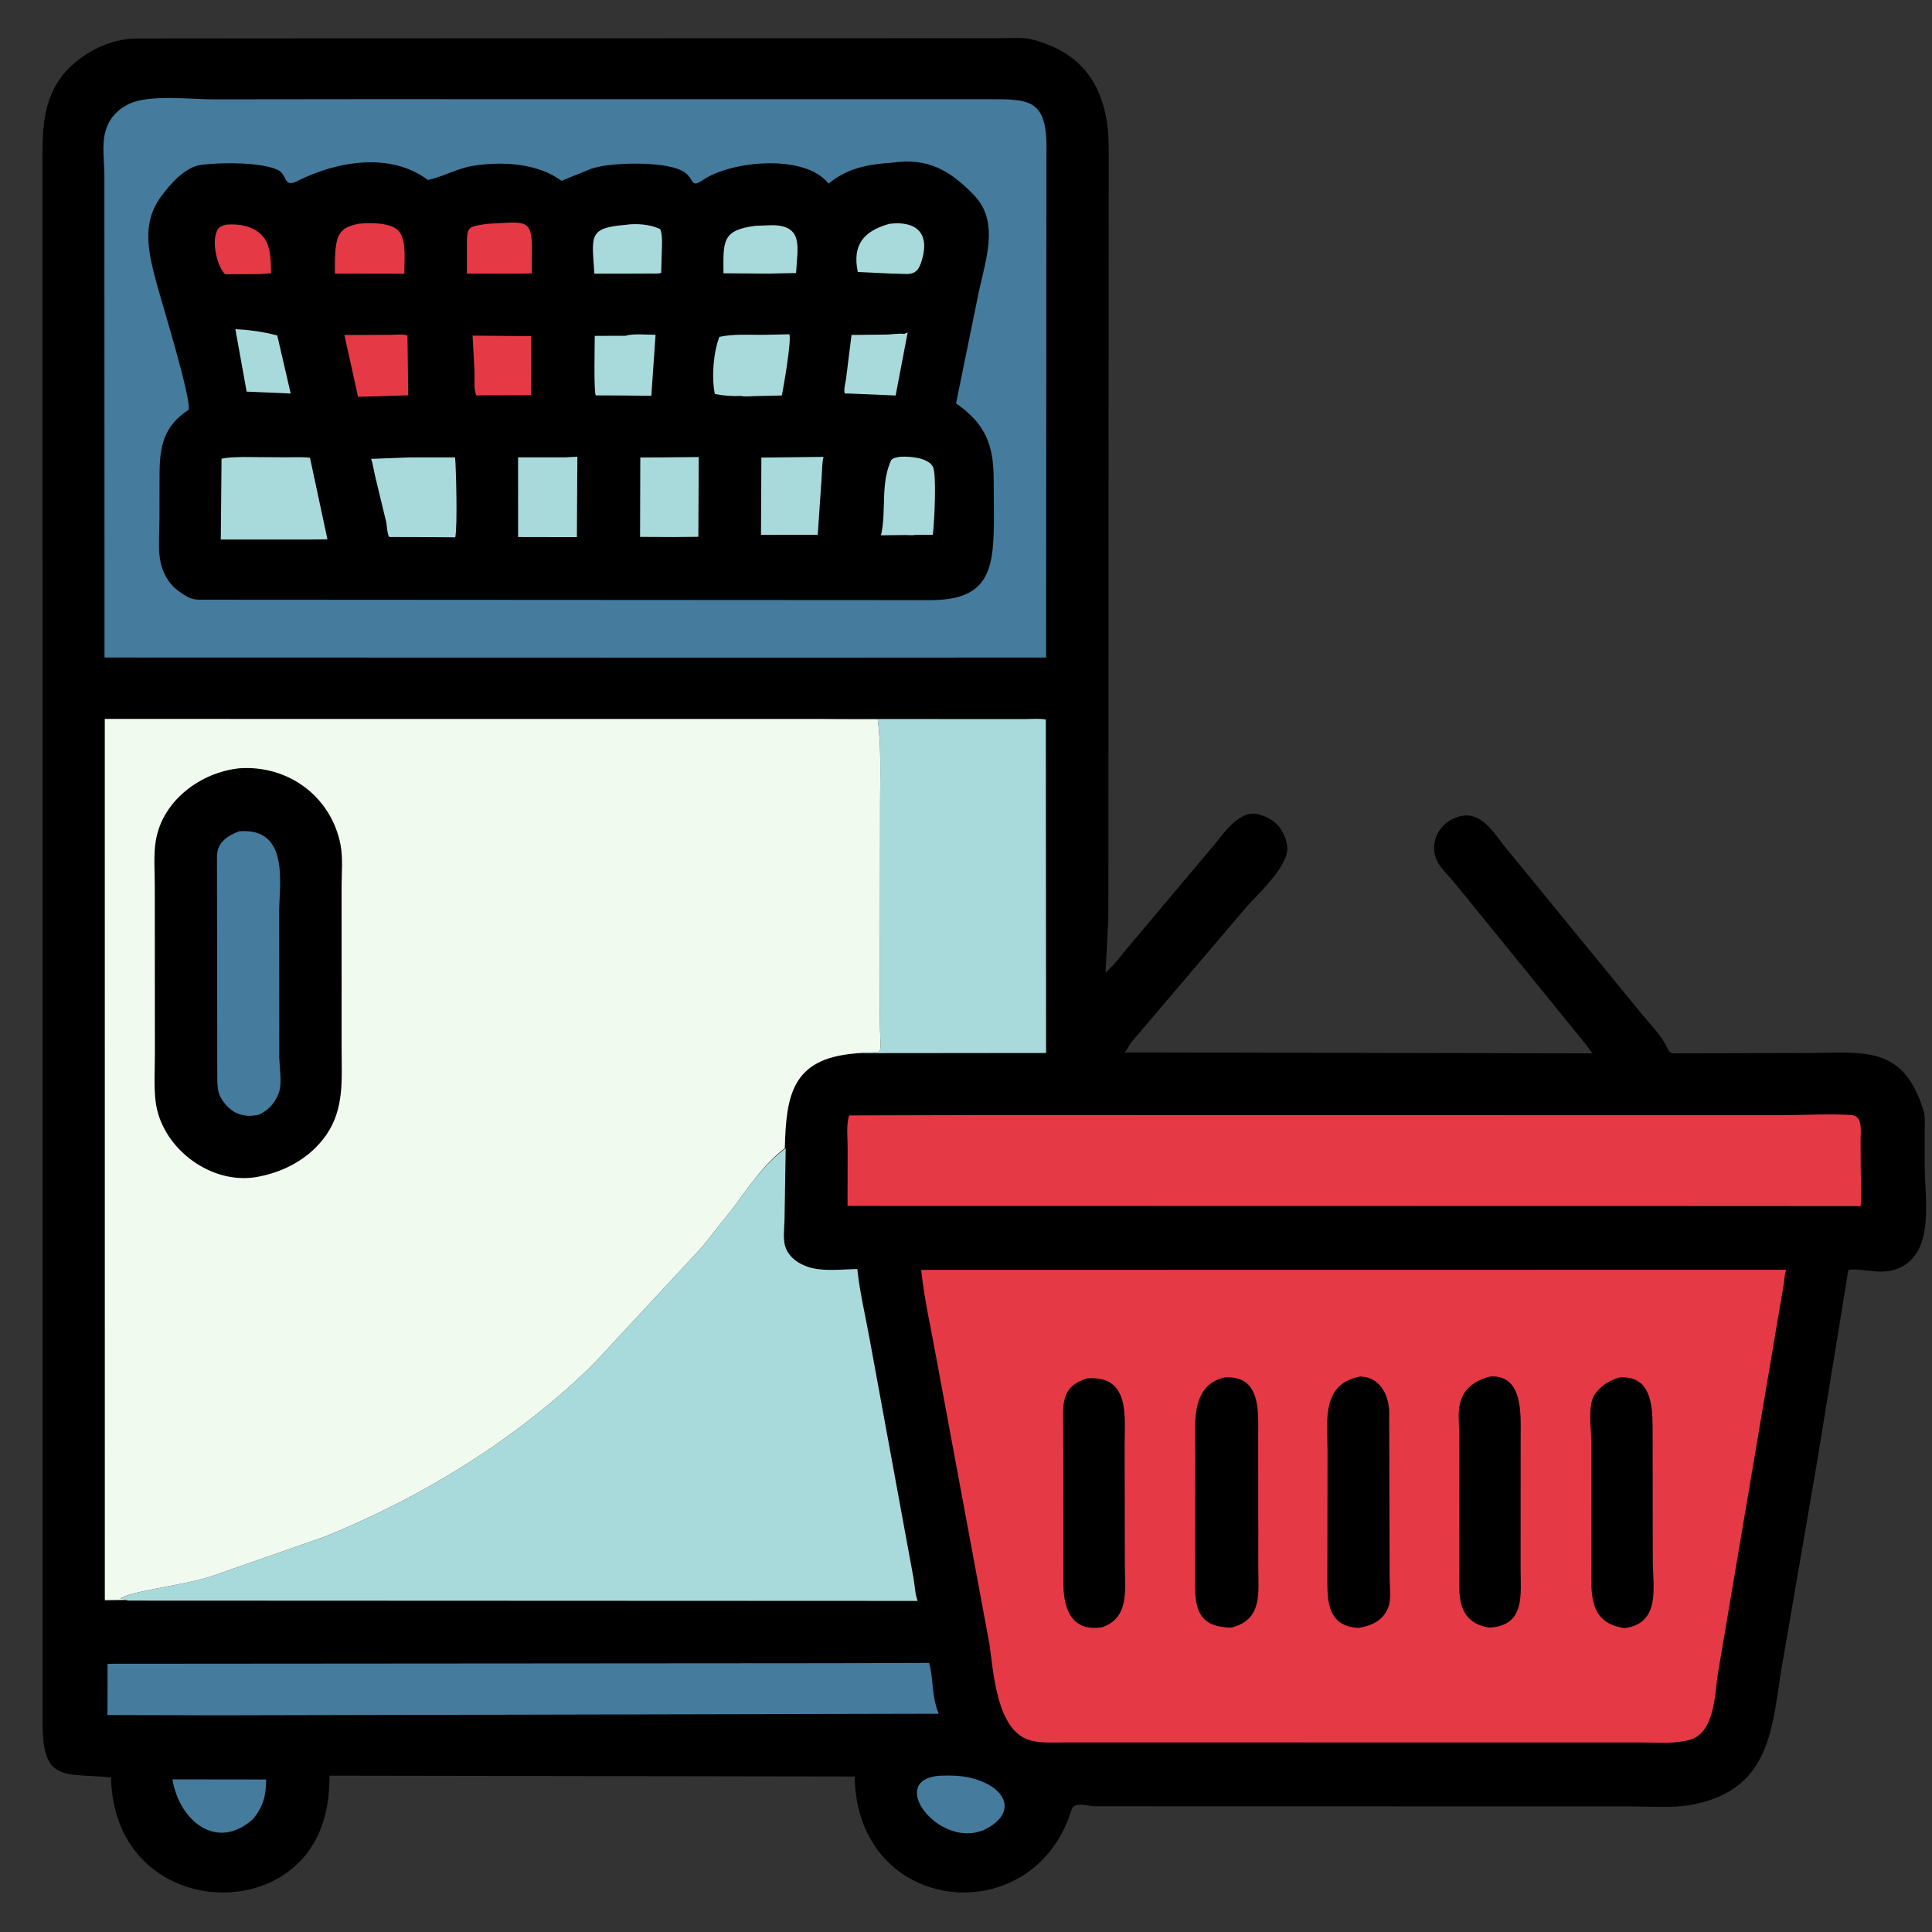 <svg version="1.1" xmlns="http://www.w3.org/2000/svg" style="display: block;" viewBox="0 0 2048 2048" width="512" height="512">
<rect x="0" y="0" width="2048" height="2048" fill="#333333" stroke="none"/>
<path transform="translate(0,0)" fill="rgb(0,0,0)" d="M 341.376 40.634 L 1064.3 40.467 C 1074.68 40.443 1086.06 39.413 1096.11 42.319 L 1098 42.877 C 1155.85 59.465 1175.19 102.54 1175.26 157.089 L 1174.91 973.087 L 1171.89 1031.17 C 1181.97 1022.1 1190.45 1010.02 1199.43 999.759 L 1287.61 895.012 C 1297.8 882.254 1314.91 857.497 1334.62 863.372 L 1336.5 864.003 C 1345.02 866.668 1353.07 871.295 1357.86 879.149 L 1358.5 880.242 C 1360.93 884.323 1362.76 888.376 1363.81 893.031 L 1364.23 895 C 1369.05 916.791 1331.6 948.922 1318.98 964.123 L 1199.14 1105 C 1196.37 1108.53 1195.51 1112.87 1191.7 1115.59 L 1688.38 1116.6 C 1685.73 1114.07 1684.04 1110.89 1681.82 1108.02 L 1541.99 936 C 1535.82 928.346 1526.93 920.482 1522.88 911.533 C 1515.36 894.919 1524.16 875.125 1540.52 867.871 L 1542 867.237 C 1566.54 856.311 1581.19 879.18 1593.97 896 L 1737.18 1071.05 C 1746.67 1083.11 1760.13 1095.77 1766.73 1109.61 C 1770.53 1117.57 1771.53 1116.55 1779.76 1116.55 L 1917.92 1116.23 C 1975.66 1115.87 2017.91 1107.69 2039.03 1177.59 C 2041.02 1184.18 2040.23 1192.47 2040.24 1199.36 L 2040.28 1236.38 C 2040.29 1270.95 2051.66 1328.54 2011.8 1344.71 C 1992.21 1352.66 1970.78 1342.97 1959.29 1346.39 L 1926.3 1549.01 L 1887.45 1774.72 C 1878.06 1838.92 1872.88 1898.63 1792.46 1913.24 C 1773.03 1916.77 1750.9 1914.92 1731.2 1914.93 L 1160.37 1914.69 C 1152.25 1914.59 1138.69 1909.15 1135.78 1918.64 C 1095.77 2048.84 907.942 2030.95 906.01 1883.17 L 349.261 1882.28 C 349.133 1901.44 347.536 1917.59 341.028 1935.79 C 302.371 2043.88 120.198 2027.91 117.732 1884.16 C 67.17 1879.26 45.109 1889.9 45.092 1825.71 L 45.079 180.227 C 45.087 144.282 43.036 109.066 66.966 79 L 69.868 75.548 C 89.048 55.106 115.58 41.583 143.923 40.789 L 341.376 40.634 z"/>
<path transform="translate(0,0)" fill="rgb(69,123,157)" d="M 995.48 1882.36 C 1008.71 1881.82 1021.71 1882.06 1034.41 1886.09 C 1070.08 1897.41 1076.97 1924.2 1041.71 1940.45 L 1034.54 1942.5 C 989.064 1951.78 942.67 1886.64 995.48 1882.36 z"/>
<path transform="translate(0,0)" fill="rgb(69,123,157)" d="M 182.755 1886.21 L 282.178 1886.34 C 282.001 1903.53 279.133 1915.05 268.072 1928.4 C 229.773 1962.64 190.254 1930.47 182.755 1886.21 z"/>
<path transform="translate(0,0)" fill="rgb(69,123,157)" d="M 881.863 1763.09 L 984.893 1762.75 C 989.692 1779.35 987.179 1796.84 994.98 1816.63 L 228.866 1818.32 L 113.92 1818.02 L 114.016 1763.66 L 881.863 1763.09 z"/>
<path transform="translate(0,0)" fill="rgb(168,218,220)" d="M 873.234 762.174 L 1086.71 762.24 C 1093.59 762.265 1101.92 761.438 1108.64 762.685 L 1108.91 1116.21 L 906.452 1116.41 C 940.64 1109.47 932.291 1132.18 932.751 1072.81 L 932.974 849.086 C 932.941 820.449 934.246 791.143 930.456 762.717 L 873.234 762.174 z"/>
<path transform="translate(0,0)" fill="rgb(230,57,70)" d="M 1032.13 1182 L 1889.06 1182.12 C 1913.27 1182.14 1938.4 1180.42 1962.5 1182.01 C 1975.19 1182.85 1972.21 1199.57 1972.3 1209.19 L 1972.48 1240.11 C 1972.53 1252.72 1973.43 1266.07 1972.33 1278.59 L 1840.25 1278.48 L 898.416 1278.3 L 898.532 1216.78 C 898.562 1206.33 896.82 1192.11 900.166 1182.39 L 1032.13 1182 z"/>
<path transform="translate(0,0)" fill="rgb(168,218,220)" d="M 135.458 1696.69 C 132.672 1694.93 130.271 1695.32 127.674 1694.25 L 130.925 1692.7 C 144.422 1686.04 199.887 1679.22 223.841 1671.02 L 344 1629 C 447.599 1587.32 549.708 1524.19 629.02 1445.98 L 744.568 1321.49 L 776.998 1280.6 C 794.002 1257.59 809.507 1234.41 832.859 1217.17 L 831.681 1291.22 C 831.635 1300.21 829.511 1313.81 832.678 1322.11 L 833.184 1323.46 C 838.198 1336.01 852.72 1343.25 865.5 1345.09 L 867.058 1345.32 C 880.35 1347.11 895.328 1345.5 908.788 1345.22 C 911.265 1369.26 917.088 1393.34 921.404 1417.12 L 968.247 1672.24 C 969.646 1679.84 969.999 1689.92 972.738 1697.05 L 135.458 1696.69 z"/>
<path transform="translate(0,0)" fill="rgb(230,57,70)" d="M 976.478 1346.12 L 1893.37 1345.99 C 1891.83 1350.33 1891.7 1355.45 1891.03 1360 L 1821.01 1774.23 C 1817.56 1796.66 1817.8 1838.88 1788.98 1844.89 L 1787.5 1845.19 C 1772.24 1848.63 1754.88 1847.06 1739.21 1847.08 L 1128.94 1847.03 C 1118.13 1847.01 1106.03 1847.87 1095.45 1845.67 L 1094 1845.34 C 1056.27 1837.15 1053.18 1771.93 1048.76 1742.31 L 992.82 1441.06 C 987.243 1409.81 979.789 1377.66 976.478 1346.12 z"/>
<path transform="translate(0,0)" fill="rgb(0,0,0)" d="M 1716.85 1460.13 C 1749.13 1458.24 1751.75 1487.08 1751.86 1513.09 L 1752.05 1653.61 C 1752.04 1682.42 1760.86 1720.57 1722.21 1725.9 C 1684.07 1720.43 1686.86 1690.03 1686.82 1660.75 L 1686.74 1526.79 C 1686.74 1514.12 1682.65 1487.69 1691.21 1477.01 L 1692.05 1476 C 1699.21 1467.22 1706.23 1463.34 1716.85 1460.13 z"/>
<path transform="translate(0,0)" fill="rgb(0,0,0)" d="M 1579.96 1459.14 C 1615.27 1457.32 1611.94 1500.53 1611.96 1524.33 L 1611.9 1661.76 C 1611.85 1690.04 1617.47 1723.27 1578.64 1725.33 L 1577.32 1725.1 C 1542.49 1718.67 1546.88 1687.54 1546.87 1661.13 L 1546.78 1520.81 C 1546.77 1510.73 1545.2 1497.34 1547.64 1487.67 L 1547.96 1486.5 C 1552.09 1471.1 1564.91 1462.73 1579.96 1459.14 z"/>
<path transform="translate(0,0)" fill="rgb(0,0,0)" d="M 1152.64 1461.11 C 1198.5 1457.86 1192.13 1502.01 1192.17 1532.9 L 1192.41 1659.9 C 1192.52 1685.05 1197.41 1715.11 1168.2 1724.98 C 1136.26 1730.07 1127.44 1705.66 1127.29 1680.02 L 1127.06 1514.2 C 1127.04 1489.66 1123.41 1469.85 1152.64 1461.11 z"/>
<path transform="translate(0,0)" fill="rgb(0,0,0)" d="M 1441.83 1459.19 C 1462.25 1459.58 1471.61 1477.5 1472.59 1495.45 L 1473.06 1672.58 C 1473.07 1681.67 1474.93 1695.33 1471.7 1703.69 L 1471.14 1705 C 1465.68 1718.18 1453.49 1723.48 1439.96 1725.65 C 1407.17 1723.81 1407.01 1697.49 1407.05 1673.19 L 1407.25 1539.06 C 1407.31 1507.05 1399.87 1467.14 1441.83 1459.19 z"/>
<path transform="translate(0,0)" fill="rgb(0,0,0)" d="M 1297.84 1460.2 C 1337.26 1457.17 1333.69 1497.61 1333.74 1521.5 L 1333.84 1661.59 C 1333.81 1688.34 1338.73 1717.04 1305.2 1725.31 C 1266.05 1725 1266.63 1699.58 1266.7 1670.22 L 1266.97 1541.29 C 1267.05 1512.53 1260.89 1468.55 1297.84 1460.2 z"/>
<path transform="translate(0,0)" fill="rgb(241,250,238)" d="M 135.458 1695.97 L 111.118 1696.31 L 111.074 762.094 L 873.234 762.145 L 930.456 762.717 C 934.246 791.143 932.941 820.449 932.974 849.086 L 932.751 1072.81 C 932.291 1132.18 940.64 1109.47 906.452 1116.74 C 839.248 1122.17 833.396 1161.42 831.933 1217.17 C 809.507 1234.41 794.002 1257.59 776.998 1280.6 L 744.568 1321.49 L 629.02 1445.98 C 549.708 1524.19 447.599 1587.32 344 1629 L 223.841 1671.02 C 199.887 1679.22 144.422 1686.04 130.925 1692.7 L 127.674 1694.25 C 130.271 1695.32 132.672 1694.93 135.458 1695.97 z"/>
<path transform="translate(0,0)" fill="rgb(0,0,0)" d="M 253.807 814.413 C 305.465 810.878 350.826 844.121 360.922 895.169 C 363.693 909.181 362.09 926.054 362.104 940.369 L 362.14 1111.91 C 362.124 1143.95 365.153 1175.23 345.846 1203.09 C 328.695 1227.84 301.074 1242.63 271.915 1247.71 L 267.62 1248.3 C 219.784 1253.88 170.229 1214.81 164.841 1166.69 C 163.039 1150.6 164.211 1133.06 164.192 1116.83 L 164.078 938.41 C 164.08 923.125 162.646 906.198 165.154 891.133 C 172.224 848.676 212.526 818.719 253.807 814.413 z"/>
<path transform="translate(0,0)" fill="rgb(69,123,157)" d="M 253.347 881.183 C 307.495 877.013 295.983 936.682 295.822 969.409 L 296.021 1120.5 C 296.317 1131.23 299.198 1148.8 295.561 1158.46 L 294.922 1160 C 290.701 1170.42 284.5 1176.51 274.723 1181.54 C 258.84 1185.23 245.782 1180.83 236.218 1166.96 L 235.35 1165.67 C 231.337 1159.9 230.708 1153.57 230.322 1146.66 L 229.992 907 C 230.702 892.749 240.801 886.175 253.347 881.183 z"/>
<path transform="translate(0,0)" fill="rgb(69,123,157)" d="M 377.96 105.152 L 1045.59 105.195 C 1089.65 105.238 1110.3 103.325 1109.29 159.245 L 1108.92 697.003 L 842.25 697.16 L 110.778 696.996 L 110.653 185.794 C 110.624 172.152 107.842 153.592 111.456 140.6 L 112.914 135.719 C 116.591 124.95 125.357 115.604 135.573 110.775 L 137 110.112 C 157.954 99.87 202.081 105.355 225.886 105.316 L 377.96 105.152 z"/>
<path transform="translate(0,0)" fill="rgb(0,0,0)" d="M 945.671 172.433 C 983.395 167.029 1006.88 180.38 1032.44 206.807 C 1061.07 236.409 1043.46 278.255 1036.17 316.318 L 1013.44 427.576 C 1044.39 449.235 1053.05 470.878 1053.36 507.081 L 1053.57 544.045 C 1053.73 600.601 1051.02 636.026 986.813 636.14 L 211.323 635.707 C 206.989 635.518 203.44 635.056 199.527 633.023 L 198 632.182 C 193.003 629.519 189.034 626.484 184.752 622.842 C 163.911 602.071 169.016 576.852 169.03 550.085 L 169.127 502.751 C 169.259 472.746 173.593 451.678 199.833 434.455 C 203.477 423.999 171.179 319.704 166.074 300.513 C 157.622 268.738 149.439 237.594 170.5 208.641 C 179.906 195.71 195.978 177.17 212.83 174.84 L 214.5 174.641 C 234.792 172.066 275.545 171.798 293.947 179.861 C 305.185 184.786 299.782 199.675 315.202 191.91 C 356.814 170.954 413.75 160.896 453.596 190.771 C 470.102 187.227 485.087 178.284 502.052 175.667 C 532.714 170.936 569.887 172.967 595.237 191.671 L 626.5 178.982 C 646.903 171.823 702.858 170.829 722.517 180.778 C 737.081 188.148 730.785 200.622 744.906 190.965 C 775.539 170.016 853.848 163.001 878.293 194.649 C 898.761 177.91 920.072 174.251 945.671 172.433 z"/>
<path transform="translate(0,0)" fill="rgb(230,57,70)" d="M 239.087 238.213 C 258.282 236.364 279.866 242.045 285.062 263.607 L 285.357 264.927 C 287.24 272.974 287.112 281.412 287.363 289.646 L 274.456 290.586 L 238.75 290.726 C 230.158 282.681 225.672 259.924 228.568 249.069 L 229.974 244.712 C 231.94 240.395 234.99 239.672 239.087 238.213 z"/>
<path transform="translate(0,0)" fill="rgb(168,218,220)" d="M 249.5 348.954 C 265.176 349.763 278.721 351.627 293.907 355.593 L 308.16 417.16 L 261.444 415.141 L 249.5 348.954 z"/>
<path transform="translate(0,0)" fill="rgb(168,218,220)" d="M 942.766 237.253 C 970.249 233.892 985.481 246.26 977.64 274.328 L 977.143 276 C 971.749 294.628 963.385 289.878 944.97 290.008 L 909.292 288.315 C 903.372 259.809 915.149 245.009 942.766 237.253 z"/>
<path transform="translate(0,0)" fill="rgb(168,218,220)" d="M 662.642 238.404 C 674.251 236.607 689.426 237.68 699.832 242.943 C 702.111 248.218 701.802 255.416 701.7 261.102 L 700.859 289.283 C 697.73 290.351 694.12 289.924 690.828 289.943 L 670.34 290.036 L 630.028 290.064 C 627.652 250.687 622.947 241.571 662.642 238.404 z"/>
<path transform="translate(0,0)" fill="rgb(230,57,70)" d="M 515.966 237.365 L 521.093 237.003 C 555.068 235.392 564.154 231.339 563.871 263.413 L 563.73 289.863 L 547.25 290.026 L 494.985 289.982 L 494.937 260.192 C 494.969 240.189 495.858 240.255 515.966 237.365 z"/>
<path transform="translate(0,0)" fill="rgb(230,57,70)" d="M 379.965 237.223 C 391.316 235.988 416.787 235.325 423.96 246.585 L 424.495 247.5 C 430.791 257.644 428.443 278.278 428.664 290.116 L 406.831 290.052 L 355.047 289.994 C 355.047 280.002 354.674 269.212 356.343 259.355 L 356.587 258 C 358.94 244.318 366.384 239.943 379.965 237.223 z"/>
<path transform="translate(0,0)" fill="rgb(168,218,220)" d="M 800.728 239.377 L 818.974 238.687 C 852.5 239.295 845.11 263.311 843.89 289.433 L 814.289 290.024 L 766.915 289.7 C 766.683 255.576 765.311 243.946 800.728 239.377 z"/>
<path transform="translate(0,0)" fill="rgb(168,218,220)" d="M 958.586 353.92 L 962.158 352.5 L 949.411 419.258 L 900.789 417.183 L 895.5 417.089 C 894.032 413.674 896.352 405.086 896.888 401.21 L 902.649 355.047 L 939.5 354.655 C 945.866 354.471 952.239 353.305 958.586 353.92 z"/>
<path transform="translate(0,0)" fill="rgb(230,57,70)" d="M 500.956 355.766 L 563.041 356.347 L 562.96 418.826 L 504.956 419.108 C 501.912 413.665 503.33 400.492 503.01 394 L 500.956 355.766 z"/>
<path transform="translate(0,0)" fill="rgb(168,218,220)" d="M 663.034 355.987 C 670.997 353.322 686.172 354.95 694.925 354.868 L 690.433 419.542 L 660.318 419.249 L 631.579 419.114 C 629.276 416.544 630.451 363.759 630.474 356.004 L 663.034 355.987 z"/>
<path transform="translate(0,0)" fill="rgb(230,57,70)" d="M 365.067 355.111 L 412.437 354.933 C 418.504 354.932 426.26 353.896 431.953 355.506 L 432.726 419.037 L 379.563 420.648 L 365.067 355.111 z"/>
<path transform="translate(0,0)" fill="rgb(168,218,220)" d="M 954.272 484.19 C 964.566 483.583 983.696 485.023 988.973 494.845 C 993.102 502.531 990.331 556.41 988.83 566.868 L 970.397 567.056 C 967.031 567.638 962.62 567.107 959.103 567.146 L 933.918 567.458 C 939.817 541.408 933.056 512.398 944.835 487.5 C 947.671 485.089 950.693 484.834 954.272 484.19 z"/>
<path transform="translate(0,0)" fill="rgb(168,218,220)" d="M 807.455 354.961 L 836.664 354.348 C 839.43 359.505 830.324 412.372 828.717 419.225 L 800.109 419.877 C 795.401 419.957 789.904 420.652 785.3 419.722 C 776.062 420.111 766.818 419.491 757.754 417.637 C 754.096 399.532 756.153 374.459 762.495 357.126 C 776.703 353.908 792.934 354.966 807.455 354.961 z"/>
<path transform="translate(0,0)" fill="rgb(168,218,220)" d="M 828.102 484.821 L 872.979 484.296 C 871.266 490.84 871.541 498.715 871.031 505.5 L 866.841 566.938 L 853.736 566.946 L 806.682 566.979 L 807.077 485.041 L 828.102 484.821 z"/>
<path transform="translate(0,0)" fill="rgb(168,218,220)" d="M 703.337 484.827 L 740.728 484.5 L 740.288 569.028 L 714.351 569.271 L 678.507 569.113 L 678.75 484.96 L 703.337 484.827 z"/>
<path transform="translate(0,0)" fill="rgb(168,218,220)" d="M 598.555 484.83 L 612.028 484.138 L 611.536 569.351 L 560.981 569.294 L 549.21 569.244 L 549.175 484.792 L 598.555 484.83 z"/>
<path transform="translate(0,0)" fill="rgb(168,218,220)" d="M 433.112 484.86 L 482.431 484.841 C 483.501 496.704 485.063 557.894 482.598 569.558 L 441.597 569.303 L 412.574 569.234 C 410.395 566.092 410.294 557.524 409.397 553.403 L 397.732 505.068 C 396.198 498.919 395.52 492.425 393.436 486.455 L 433.112 484.86 z"/>
<path transform="translate(0,0)" fill="rgb(168,218,220)" d="M 257.041 484.436 L 303.962 484.782 C 311.999 484.823 320.657 484.221 328.608 485.284 L 347.11 571.731 L 324.627 571.937 L 234.056 571.918 L 234.837 486.311 C 241.934 484.57 249.751 484.754 257.041 484.436 z"/>
</svg>